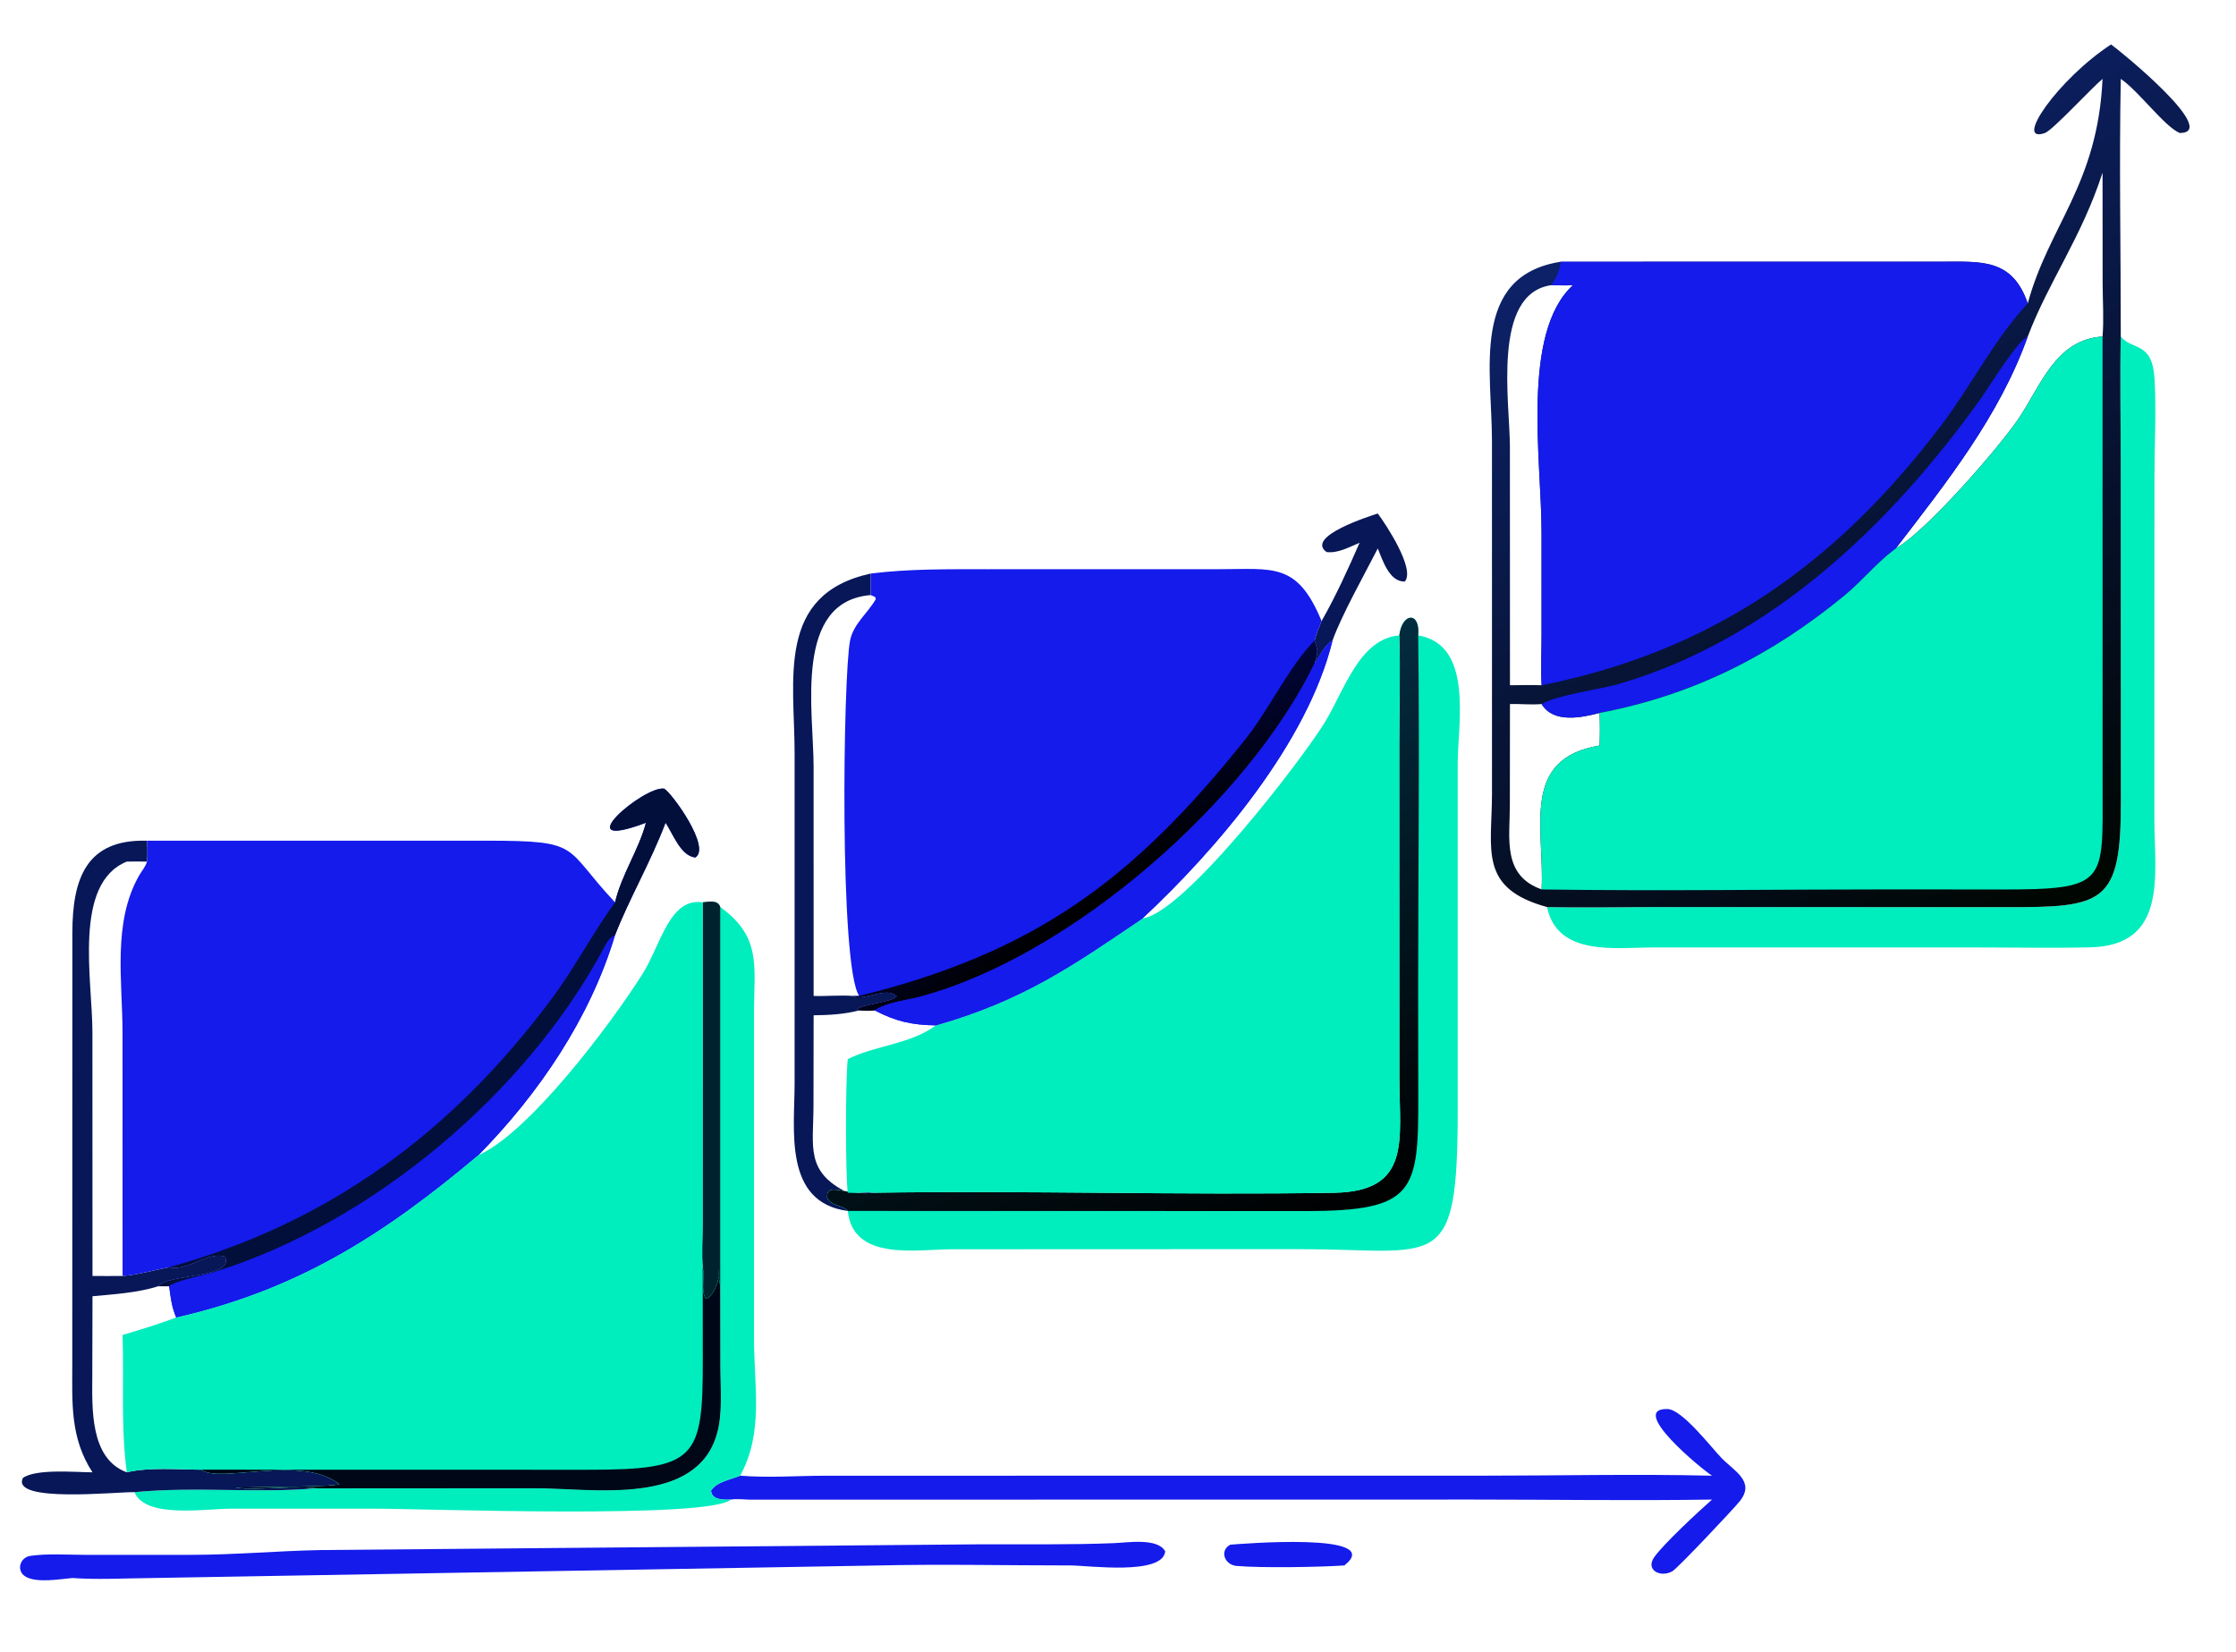 <svg xmlns="http://www.w3.org/2000/svg" xmlns:xlink="http://www.w3.org/1999/xlink" width="826.561" height="610.517" viewBox="100.768 211.253 826.561 610.517">
	<path fill="#141BEB" transform="scale(2 2)" d="M277.776 391.123C279.127 391.022 306.781 388.691 298.869 394.958C294.353 395.272 283.649 395.454 278.938 395.052C276.744 394.865 275.707 392.232 277.776 391.123Z"></path>
	<path fill="#071758" transform="scale(2 2)" d="M301.676 205.941C299.786 206.732 297.653 207.936 295.571 207.655C291.568 204.778 303.679 200.981 305.038 200.536C306.523 202.511 312.027 210.83 310.034 213.11C307.16 213.198 305.917 209.102 305.038 206.998C302.752 211.474 298.29 219.432 296.674 224.014C295.029 224.994 294.461 226.781 293.359 228.244C294.018 225.8 293.992 226.201 293.359 224.014C293.642 222.803 294.212 221.584 294.651 220.417C297.316 215.728 299.518 210.883 301.676 205.941Z"></path>
	<path fill="#141BEB" transform="scale(2 2)" d="M256.247 390.84C258.623 390.765 264.365 389.787 265.753 392.362C265.27 396.862 251.477 394.96 248.262 394.96C236.245 394.962 224.162 394.688 212.15 394.976L77.445 397.303C72.886 397.35 68.309 397.607 63.758 397.283C61.459 397.483 57.094 398.271 55.054 396.991C53.364 395.93 54.048 393.476 55.995 393.191C59.2 392.723 62.908 393.005 66.165 393.002L85.387 393.003C93.87 393.006 101.518 392.273 109.707 392.115L231.967 391.05C240.05 391.023 248.17 391.163 256.247 390.84Z"></path>
	<path fill="#141BEB" transform="scale(2 2)" d="M366.824 378.373C364.962 377.214 351.218 365.908 358.571 366.05C361.322 366.103 366.744 373.25 368.649 375.183C370.987 377.556 374.832 379.473 371.95 383.084C370.802 384.522 360.47 395.484 359.474 396.044C357.294 397.268 354.439 395.821 356.149 393.411C357.912 390.926 364.365 384.943 366.824 382.783C352.115 383.013 337.368 382.783 322.654 382.783L189.219 382.802C188.023 382.8 186.629 382.602 185.463 382.783C184.138 382.843 181.904 382.881 181.807 381.124C182.872 379.48 185.423 379.099 187.186 378.373C192.503 378.793 197.785 378.38 203.112 378.377L323.926 378.371C338.201 378.372 352.56 378.034 366.824 378.373Z"></path>
	<path fill="#071758" transform="scale(2 2)" d="M207.083 329.441C195.152 327.869 197.255 314.433 197.251 305.921L197.253 244.933C197.259 231.228 193.764 215.462 211.318 211.634L211.318 215.612L212.144 215.976L212.26 216.358C210.756 218.993 208.126 220.894 207.501 224.025C206.206 230.52 205.493 284.461 209.197 289.702L208.035 289.702C209.965 290.782 214.183 287.817 216.146 289.758C215.742 290.749 209.733 291.298 208.788 292.139L209.197 292.371C210.177 292.466 211.068 292.467 212.047 292.371C216.017 294.43 218.932 295.072 223.364 295.139C218.592 298.677 212.222 298.795 207.083 301.379C206.649 304.921 206.628 322.725 207.083 326.077C208.734 326.174 210.42 325.912 212.047 326.077C206.618 326.698 203.121 323.936 203.273 326.951C204.027 328.656 206.069 328.227 207.083 329.441ZM211.318 215.612C197.001 216.77 200.759 237.042 200.763 247.342L200.768 289.702C203.16 289.786 205.672 289.517 208.035 289.702L209.197 289.702C205.493 284.461 206.206 230.52 207.501 224.025C208.126 220.894 210.756 218.993 212.26 216.358L212.144 215.976L211.318 215.612ZM212.047 292.371C211.068 292.467 210.177 292.466 209.197 292.371C206.531 293.08 203.524 293.255 200.768 293.278L200.74 309.986C200.731 317.603 199.183 322.203 207.083 326.077C206.628 322.725 206.649 304.921 207.083 301.379C212.222 298.795 218.592 298.677 223.364 295.139C218.932 295.072 216.017 294.43 212.047 292.371Z"></path>
	<path fill="#00EDBE" transform="scale(2 2)" d="M180.266 272.402C181.343 272.281 183.097 271.883 183.503 273.27C191.098 278.729 189.79 284.106 189.75 292.399L189.747 352.901C189.746 362.04 191.577 370.311 187.186 378.373C185.423 379.099 182.872 379.48 181.807 381.124C181.904 382.881 184.138 382.843 185.463 382.783C181.43 386.416 128.457 384.461 119.439 384.463L93.138 384.466C88.297 384.466 77.289 386.338 75.228 381.414C86.658 380.323 98.272 381.674 108.865 380.686C109.175 380.724 109.029 380.715 109.403 380.715L149.469 380.69C159.809 380.693 179.076 384.109 182.892 370.626C183.987 366.757 183.523 362.137 183.522 358.14L183.503 343.353C182.398 337.104 184.664 341.997 181.46 345.402L181.196 345.686L180.785 345.595C179.862 344.016 180.7 341.659 180.266 339.844C180.076 337.314 180.243 334.648 180.249 332.102L180.266 272.402Z"></path>
	<path fill="#00222F" transform="scale(2 2)" d="M180.266 272.402C181.343 272.281 183.097 271.883 183.503 273.27L183.503 343.353C182.398 337.104 184.664 341.997 181.46 345.402L181.196 345.686L180.785 345.595C179.862 344.016 180.7 341.659 180.266 339.844C180.076 337.314 180.243 334.648 180.249 332.102L180.266 272.402Z"></path>
	<path fill="#071758" transform="scale(2 2)" d="M67.478 377.75C63.303 371.337 63.741 364.853 63.744 357.576L63.758 278.008C63.781 268.138 66.248 260.685 77.546 261.012C77.632 262.322 77.682 263.555 77.546 264.869C77.283 265.84 76.596 266.564 76.108 267.421C71.144 276.124 73.023 286.925 73.034 296.534L73.038 341.46C75.915 341.232 78.81 340.376 81.651 339.844C85.228 340.616 88.572 336.882 91.987 337.863C93.84 341.976 81.294 341.039 79.665 343.353L81.651 343.353C81.925 345.442 82.113 347.176 82.957 349.14C79.693 350.347 76.376 351.382 73.038 352.361C73.317 360.934 72.684 369.189 73.82 377.75C77.984 376.754 83.266 377.247 87.573 377.26C90.957 379.877 106.135 374.409 113.096 379.925C112.49 380.488 95.765 380.458 93.892 380.606C98.831 381.121 103.956 380.136 108.865 380.686C98.272 381.674 86.658 380.323 75.228 381.414C72.055 381.329 52.302 383.467 54.624 378.782C57.071 377.058 64.269 377.732 67.478 377.75ZM73.82 264.869C63.84 268.905 67.465 286.787 67.465 296.391L67.478 341.46C69.331 341.463 71.186 341.481 73.038 341.46L73.034 296.534C73.023 286.925 71.144 276.124 76.108 267.421C76.596 266.564 77.283 265.84 77.546 264.869C76.305 264.863 75.06 264.833 73.82 264.869ZM81.651 343.353L79.665 343.353C75.76 344.581 71.537 344.82 67.478 345.207L67.442 359.963C67.429 365.79 66.947 375.223 73.82 377.75C72.684 369.189 73.317 360.934 73.038 352.361C76.376 351.382 79.693 350.347 82.957 349.14C82.113 347.176 81.925 345.442 81.651 343.353Z"></path>
	<path fill="#00EDBE" transform="scale(2 2)" d="M442.368 167.829C444.519 170.489 448.211 168.606 448.613 175.715C448.949 181.658 448.594 187.825 448.591 193.796L448.577 257.151C448.595 267.287 451.11 280.378 436.721 280.717C429.733 280.881 422.708 280.739 415.718 280.739L356.056 280.738C349.133 280.733 338.24 282.478 336.324 273.27C343.374 273.423 350.465 273.271 357.522 273.27L420.885 273.288C439.208 273.339 442.455 272.798 442.385 253.478L442.365 191.076C442.365 183.337 442.199 175.565 442.368 167.829Z"></path>
	<path fill="#00EDBE" transform="scale(2 2)" d="M309.019 223.068C309.517 218.81 312.93 218.595 312.51 223.068C322.799 224.791 319.815 239.464 319.811 246.683L319.813 310.7C319.803 341.384 316.318 336.511 290.398 336.497L226.301 336.524C219.794 336.532 208.054 338.786 207.083 329.441L207.083 329.441C206.069 328.227 204.027 328.656 203.273 326.951C203.121 323.936 206.618 326.698 212.047 326.077C240.351 325.638 268.699 326.554 297 326.082C311.352 325.843 309.039 316.189 309.031 304.984L309.013 243.378C309.019 236.624 309.227 229.815 309.019 223.068Z"></path>
	<defs>
		<linearGradient id="gradient_0" gradientUnits="userSpaceOnUse" x1="281.018" y1="336.769" x2="246.388" y2="244.035">
			<stop offset="0" stop-color="black"></stop>
			<stop offset="1" stop-color="#032C40"></stop>
		</linearGradient>
	</defs>
	<path fill="url(#gradient_0)" transform="scale(2 2)" d="M309.019 223.068C309.517 218.81 312.93 218.595 312.51 223.068C312.797 244.875 312.499 266.725 312.502 288.537L312.526 308.12C312.568 325.919 311.912 329.482 291.589 329.459L207.083 329.441L207.083 329.441C206.069 328.227 204.027 328.656 203.273 326.951C203.121 323.936 206.618 326.698 212.047 326.077C240.351 325.638 268.699 326.554 297 326.082C311.352 325.843 309.039 316.189 309.031 304.984L309.013 243.378C309.019 236.624 309.227 229.815 309.019 223.068Z"></path>
	<path fill="#00EDBE" transform="scale(2 2)" d="M309.019 223.068C309.227 229.815 309.019 236.624 309.013 243.378L309.031 304.984C309.039 316.189 311.352 325.843 297 326.082C268.699 326.554 240.351 325.638 212.047 326.077C210.42 325.912 208.734 326.174 207.083 326.077C206.628 322.725 206.649 304.921 207.083 301.379C212.222 298.795 218.592 298.677 223.364 295.139C239.458 290.536 248.452 284.254 261.556 275.369C269.3 274.405 291.245 245.741 295.311 239.031C298.872 233.156 301.677 223.654 309.019 223.068Z"></path>
	<path fill="#141BEB" transform="scale(2 2)" d="M211.318 211.634C218.571 210.724 225.821 210.84 233.115 210.837L275.721 210.829C285.692 210.827 290.174 209.513 294.651 220.417C294.212 221.584 293.642 222.803 293.359 224.014C293.992 226.201 294.018 225.8 293.359 228.244C294.461 226.781 295.029 224.994 296.674 224.014C292.05 242.942 275.305 262.548 261.556 275.369C248.452 284.254 239.458 290.536 223.364 295.139C218.932 295.072 216.017 294.43 212.047 292.371C211.068 292.467 210.177 292.466 209.197 292.371L208.788 292.139C209.733 291.298 215.742 290.749 216.146 289.758C214.183 287.817 209.965 290.782 208.035 289.702L209.197 289.702C205.493 284.461 206.206 230.52 207.501 224.025C208.126 220.894 210.756 218.993 212.26 216.358L212.144 215.976L211.318 215.612L211.318 211.634Z"></path>
	<defs>
		<linearGradient id="gradient_1" gradientUnits="userSpaceOnUse" x1="261.425" y1="267.465" x2="251.188" y2="251.985">
			<stop offset="0" stop-color="black"></stop>
			<stop offset="1" stop-color="#01063C"></stop>
		</linearGradient>
	</defs>
	<path fill="url(#gradient_1)" transform="scale(2 2)" d="M293.359 224.014C293.992 226.201 294.018 225.8 293.359 228.244C281.153 253.448 248.634 282.237 220.561 289.813C217.779 290.564 214.504 290.796 212.047 292.371C211.068 292.467 210.177 292.466 209.197 292.371L208.788 292.139C209.733 291.298 215.742 290.749 216.146 289.758C214.183 287.817 209.965 290.782 208.035 289.702L209.197 289.702C241.289 281.724 259.603 268.612 280.621 242.176C284.903 236.79 288.628 228.915 293.037 224.345L293.359 224.014Z"></path>
	<path fill="#141BEB" transform="scale(2 2)" d="M296.674 224.014C292.05 242.942 275.305 262.548 261.556 275.369C248.452 284.254 239.458 290.536 223.364 295.139C218.932 295.072 216.017 294.43 212.047 292.371C214.504 290.796 217.779 290.564 220.561 289.813C248.634 282.237 281.153 253.448 293.359 228.244C294.461 226.781 295.029 224.994 296.674 224.014Z"></path>
	<path fill="#141BEB" transform="scale(2 2)" d="M169.781 257.687C154.705 263.374 169.479 250.737 173.158 251.398C174.644 252.301 181.853 262.284 178.897 264.107C176.184 263.831 174.746 259.665 173.4 257.687C170.566 265.128 166.739 271.602 164.064 278.458C159.443 293.828 149.997 307.748 138.82 319.118C121.575 333.622 105.684 343.967 82.957 349.14C82.113 347.176 81.925 345.442 81.651 343.353L79.665 343.353C81.294 341.039 93.84 341.976 91.987 337.863C88.572 336.882 85.228 340.616 81.651 339.844C78.81 340.376 75.915 341.232 73.038 341.46L73.034 296.534C73.023 286.925 71.144 276.124 76.108 267.421C76.596 266.564 77.283 265.84 77.546 264.869C77.682 263.555 77.632 262.322 77.546 261.012L140.411 261.007C158.153 261.015 154.369 262.119 164.064 272.402C165.283 267.218 168.411 262.808 169.781 257.687Z"></path>
	<path fill="#020F3A" transform="scale(2 2)" d="M169.781 257.687C154.705 263.374 169.479 250.737 173.158 251.398C174.644 252.301 181.853 262.284 178.897 264.107C176.184 263.831 174.746 259.665 173.4 257.687C170.566 265.128 166.739 271.602 164.064 278.458C162.858 279.068 162.493 279.967 161.88 281.107C147.545 307.744 119.255 331.605 90.18 340.69C88.412 341.242 82.713 342.405 81.651 343.353L79.665 343.353C81.294 341.039 93.84 341.976 91.987 337.863C88.572 336.882 85.228 340.616 81.651 339.844C111.341 331.612 134.049 314.817 152.39 290.173C156.638 284.466 159.889 278.135 164.064 272.402C165.283 267.218 168.411 262.808 169.781 257.687Z"></path>
	<path fill="#141BEB" transform="scale(2 2)" d="M81.651 343.353C82.713 342.405 88.412 341.242 90.18 340.69C119.255 331.605 147.545 307.744 161.88 281.107C162.493 279.967 162.858 279.068 164.064 278.458C159.443 293.828 149.997 307.748 138.82 319.118C121.575 333.622 105.684 343.967 82.957 349.14C82.113 347.176 81.925 345.442 81.651 343.353Z"></path>
	<path fill="#00EDBE" transform="scale(2 2)" d="M138.82 319.118C148.005 315.1 162.971 295.401 169.175 285.582C172.498 280.322 174.105 271.472 180.266 272.402L180.249 332.102C180.243 334.648 180.076 337.314 180.266 339.844C180.7 341.659 179.862 344.016 180.785 345.595L181.196 345.686L181.46 345.402C184.664 341.997 182.398 337.104 183.503 343.353L183.522 358.14C183.523 362.137 183.987 366.757 182.892 370.626C179.076 384.109 159.809 380.693 149.469 380.69L109.403 380.715C109.029 380.715 109.175 380.724 108.865 380.686C103.956 380.136 98.831 381.121 93.892 380.606C95.765 380.458 112.49 380.488 113.096 379.925C106.135 374.409 90.957 379.877 87.573 377.26C83.266 377.247 77.984 376.754 73.82 377.75C72.684 369.189 73.317 360.934 73.038 352.361C76.376 351.382 79.693 350.347 82.957 349.14C105.684 343.967 121.575 333.622 138.82 319.118Z"></path>
	<path fill="#000717" transform="scale(2 2)" d="M180.266 339.844C180.7 341.659 179.862 344.016 180.785 345.595L181.196 345.686L181.46 345.402C184.664 341.997 182.398 337.104 183.503 343.353L183.522 358.14C183.523 362.137 183.987 366.757 182.892 370.626C179.076 384.109 159.809 380.693 149.469 380.69L109.403 380.715C109.029 380.715 109.175 380.724 108.865 380.686C103.956 380.136 98.831 381.121 93.892 380.606C95.765 380.458 112.49 380.488 113.096 379.925C106.135 374.409 90.957 379.877 87.573 377.26L158.719 377.275C179.111 377.306 180.303 375.338 180.281 356.867L180.266 339.844Z"></path>
	<defs>
		<linearGradient id="gradient_2" gradientUnits="userSpaceOnUse" x1="433.613" y1="272.711" x2="359.245" y2="141.455">
			<stop offset="0" stop-color="#000600"></stop>
			<stop offset="1" stop-color="#0D2168"></stop>
		</linearGradient>
	</defs>
	<path fill="url(#gradient_2)" transform="scale(2 2)" d="M440.57 113.842C442.224 114.994 460.85 130.173 453.275 130.208C450.502 129.094 445.649 122.418 442.368 120.208C442.053 136.059 442.379 151.971 442.368 167.829C442.199 175.565 442.365 183.337 442.365 191.076L442.385 253.478C442.455 272.798 439.208 273.339 420.885 273.288L357.522 273.27C350.465 273.271 343.374 273.423 336.324 273.27C323.632 269.8 326.131 262.725 326.149 252.39L326.144 187.057C326.142 174.132 322.122 156.642 338.838 154.005L409.512 153.993C416.593 153.996 422.334 153.392 425.173 161.712C429.067 147.32 438.1 139.763 438.998 120.208C436.981 121.879 429.769 129.708 428.357 130.207C422.411 132.307 430.808 120.218 440.57 113.842ZM337.091 158.335C326.066 159.918 329.46 180.047 329.46 188.174L329.471 232.283C331.413 232.273 333.383 232.193 335.322 232.283C335.166 229.185 335.313 226.02 335.313 222.914L335.311 203.916C335.31 190.854 331.477 167.173 341.111 158.335C339.777 158.413 338.428 158.353 337.091 158.335ZM438.998 137.539C435.129 149.492 429.067 157.601 425.173 167.829C419.937 182.532 410.155 194.803 400.779 206.998C406.537 203.735 419.981 188.171 423.453 183.031C427.596 176.9 430.326 168.366 438.998 167.829C439.266 164.615 439.018 161.215 439.014 157.98L438.998 137.539ZM335.322 235.754C333.373 235.927 331.424 235.694 329.471 235.754L329.45 254.544C329.437 260.643 328.039 267.427 335.322 270.012C335.894 258.718 331.296 245.868 346.034 243.418C346.118 241.4 346.111 239.413 346.034 237.395C342.662 238.283 337.471 239.348 335.322 235.754Z"></path>
	<path fill="#141BEB" transform="scale(2 2)" d="M425.173 167.829C419.937 182.532 410.155 194.803 400.779 206.998L400.426 207.259C397.183 209.706 394.484 213.067 391.319 215.67C377.766 226.817 363.331 234.102 346.034 237.395C342.662 238.283 337.471 239.348 335.322 235.754C338.691 233.914 345.843 233.148 349.879 231.955C377.771 223.711 399.769 202.63 416.348 179.505C417.869 177.384 423.278 168.581 425.173 167.829Z"></path>
	<path fill="#141BEB" transform="scale(2 2)" d="M338.838 154.005L409.512 153.993C416.593 153.996 422.334 153.392 425.173 161.712C419.029 168.253 414.71 176.938 409.276 184.112C389.653 210.02 366.92 225.949 335.322 232.283C335.166 229.185 335.313 226.02 335.313 222.914L335.311 203.916C335.31 190.854 331.477 167.173 341.111 158.335C339.777 158.413 338.428 158.353 337.091 158.335C338.091 156.863 338.614 155.793 338.838 154.005Z"></path>
	<path fill="#00EDBE" transform="scale(2 2)" d="M400.779 206.998C406.537 203.735 419.981 188.171 423.453 183.031C427.596 176.9 430.326 168.366 438.998 167.829L439.008 250.88C439.019 268.835 440.026 270.046 420.089 270.027L400.305 270.008C378.905 270.005 357.447 270.336 336.053 270.029L335.322 270.012C335.894 258.718 331.296 245.868 346.034 243.418C346.118 241.4 346.111 239.413 346.034 237.395C363.331 234.102 377.766 226.817 391.319 215.67C394.484 213.067 397.183 209.706 400.426 207.259L400.779 206.998Z"></path>
</svg>